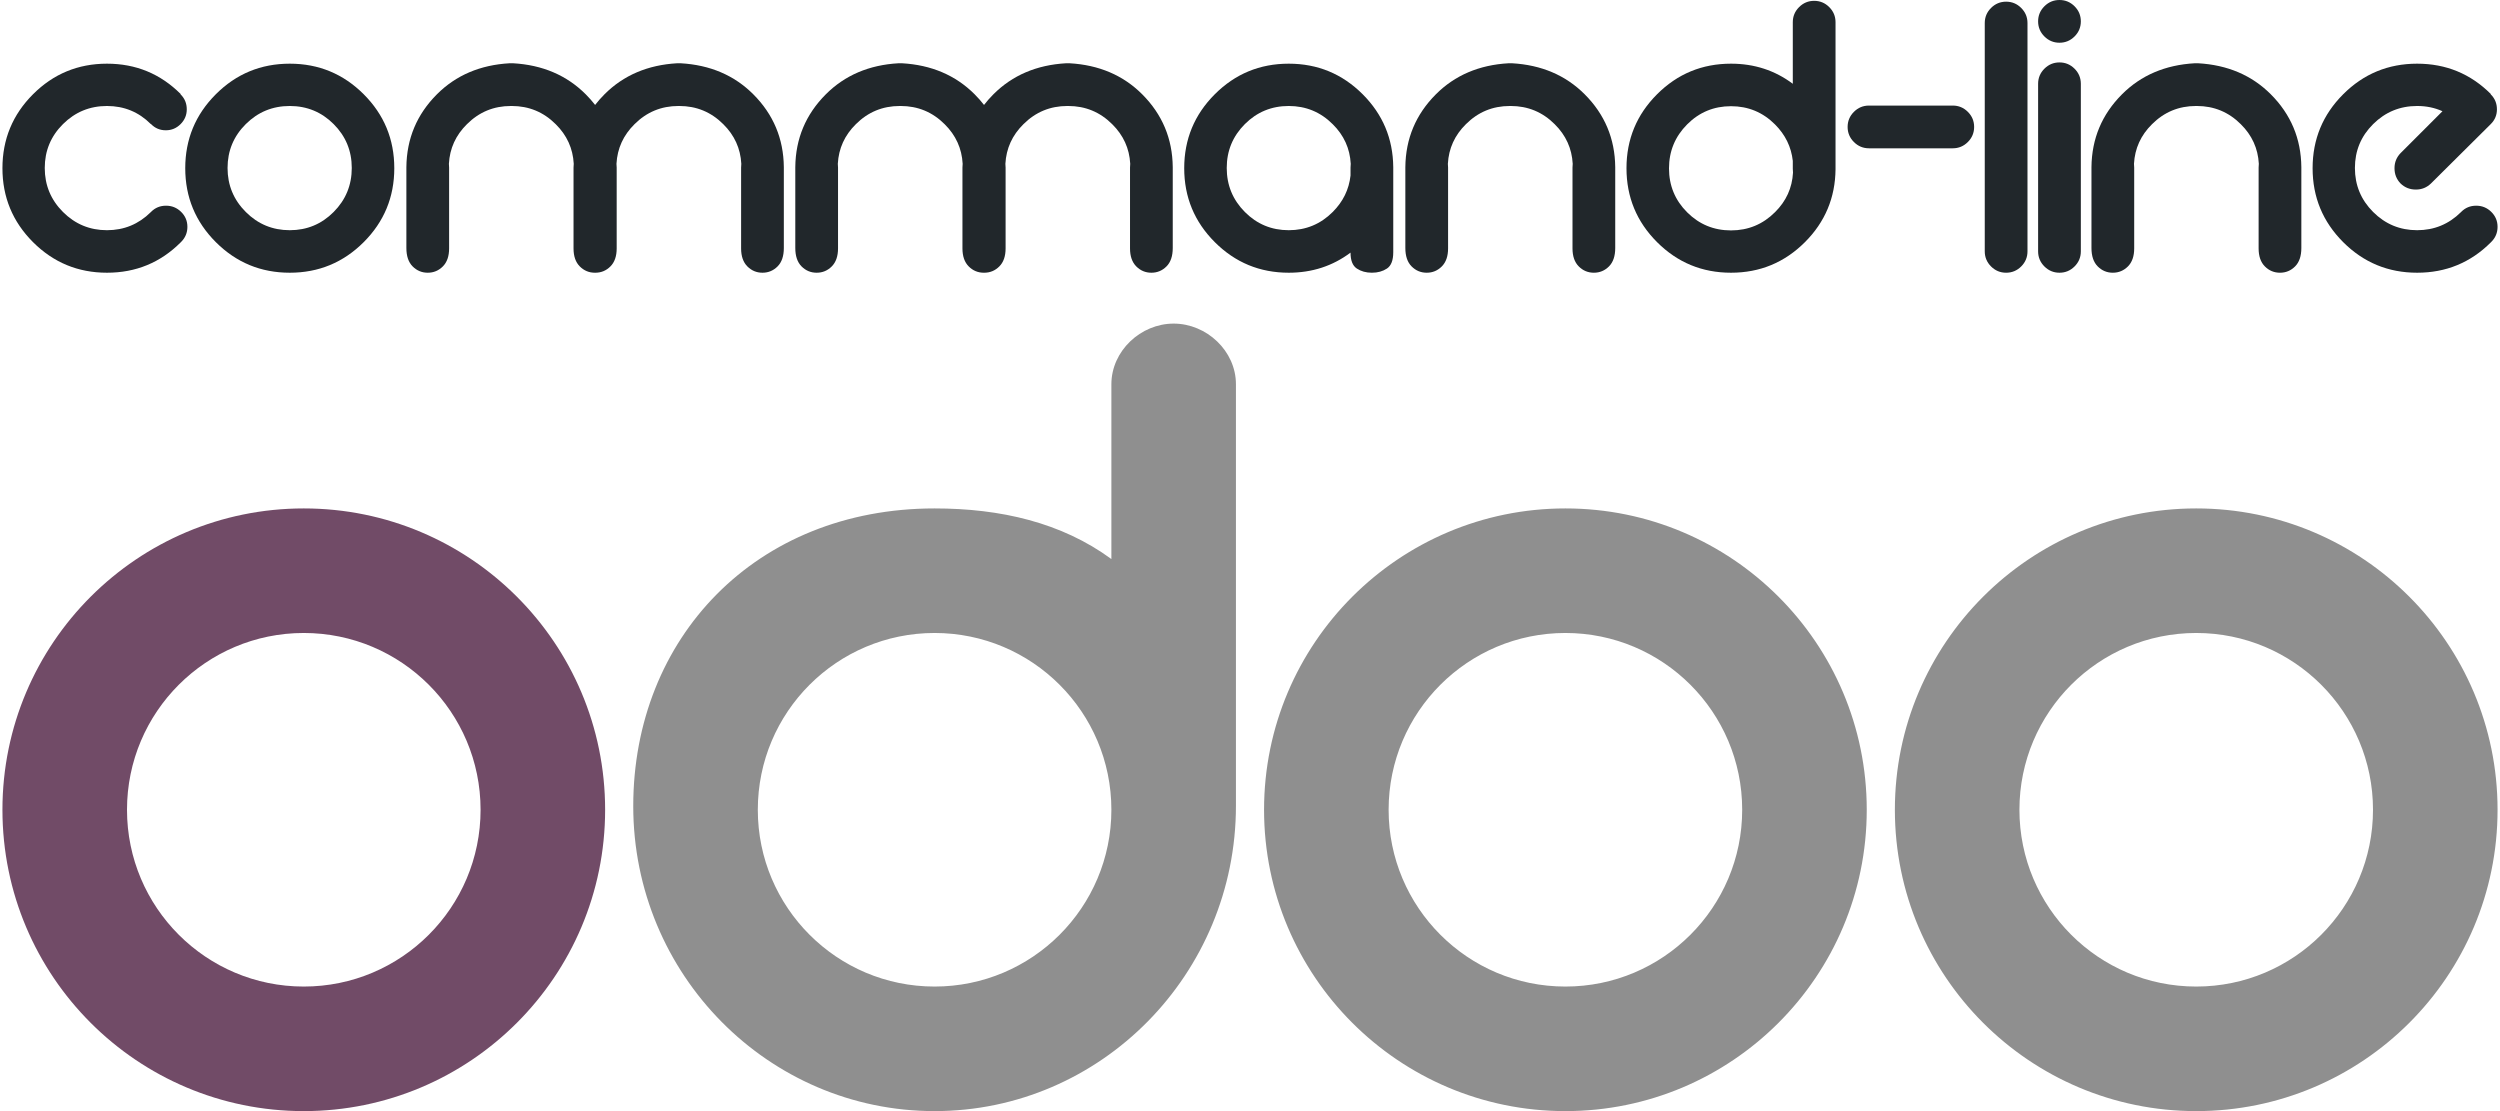 <?xml version="1.0" encoding="UTF-8"?>
<!DOCTYPE svg PUBLIC "-//W3C//DTD SVG 1.1//EN" "http://www.w3.org/Graphics/SVG/1.1/DTD/svg11.dtd">
<svg version="1.1" xmlns="http://www.w3.org/2000/svg" xmlns:xlink="http://www.w3.org/1999/xlink" x="0" y="0" width="1440" height="640" viewBox="0, 0, 1440, 640">
  <g id="Background">
    <rect x="0" y="0" width="1440" height="640" fill="#000000" fill-opacity="0"/>
  </g>
  <g id="Main">
    <g id="light">
      <g id="odoo">
        <path d="M1265.02,640 C1169.158,640 1091.447,562.288 1091.447,466.427 C1091.447,370.565 1169.158,292.853 1265.02,292.853 C1360.882,292.853 1438.593,370.565 1438.593,466.427 C1438.593,562.288 1360.882,640 1265.02,640 z M1265.02,568.256 C1321.259,568.256 1366.849,522.666 1366.849,466.427 C1366.849,410.188 1321.259,364.597 1265.02,364.597 C1208.781,364.597 1163.19,410.188 1163.19,466.427 C1163.19,522.666 1208.781,568.256 1265.02,568.256 z M901.673,640 C805.811,640 728.1,562.288 728.1,466.427 C728.1,370.565 805.811,292.853 901.673,292.853 C997.535,292.853 1075.246,370.565 1075.246,466.427 C1075.246,562.288 997.535,640 901.673,640 z M901.673,568.256 C957.912,568.256 1003.503,522.666 1003.503,466.427 C1003.503,410.188 957.912,364.597 901.673,364.597 C845.434,364.597 799.844,410.188 799.844,466.427 C799.844,522.666 845.434,568.256 901.673,568.256 z M711.9,464.112 C711.9,561.082 634.139,640 538.326,640 C442.514,640 364.753,561.313 364.753,464.344 C364.753,367.374 435.34,292.853 538.326,292.853 C576.281,292.853 611.459,300.953 640.156,322.014 L640.156,221.341 C640.156,202.132 657.051,186.395 676.028,186.395 C695.005,186.395 711.9,202.132 711.9,221.341 z M538.326,568.256 C594.565,568.256 640.156,522.666 640.156,466.427 C640.156,410.188 594.565,364.597 538.326,364.597 C482.088,364.597 436.497,410.188 436.497,466.427 C436.497,522.666 482.088,568.256 538.326,568.256 z" fill="#8F8F8F"/>
        <path d="M174.98,640 C79.118,640 1.407,562.289 1.407,466.427 C1.407,370.565 79.118,292.853 174.98,292.853 C270.842,292.853 348.553,370.565 348.553,466.427 C348.553,562.289 270.842,640 174.98,640 z M174.98,568.256 C231.219,568.256 276.81,522.666 276.81,466.427 C276.81,410.188 231.219,364.597 174.98,364.597 C118.741,364.597 73.151,410.188 73.151,466.427 C73.151,522.666 118.741,568.256 174.98,568.256 z" fill="#714B67"/>
      </g>
      <g id="command-line">
        <path d="M1406.862,64.066 Q1400.226,61.05 1392.263,61.05 Q1377.423,61.05 1366.926,71.486 Q1356.429,81.922 1356.429,96.762 Q1356.429,111.603 1366.926,122.099 Q1377.423,132.596 1392.263,132.596 Q1406.982,132.596 1417.479,122.22 Q1417.6,122.099 1417.72,121.979 Q1421.219,118.48 1426.287,118.48 Q1431.354,118.48 1434.974,122.039 Q1438.593,125.598 1438.593,130.666 Q1438.593,135.733 1434.974,139.353 Q1434.853,139.473 1434.732,139.594 Q1417.238,157.088 1392.263,157.088 Q1367.288,157.088 1349.673,139.473 Q1332.058,121.858 1332.058,96.883 Q1332.058,71.908 1349.673,54.293 Q1367.288,36.678 1392.263,36.678 Q1417.238,36.678 1434.732,54.172 L1434.612,54.293 Q1434.612,54.414 1434.732,54.414 Q1438.231,57.913 1438.231,62.98 Q1438.231,67.927 1434.732,71.426 L1400.226,105.691 Q1396.606,109.19 1391.539,109.19 Q1386.351,109.19 1382.731,105.691 Q1379.233,102.071 1379.233,96.883 Q1379.233,91.816 1382.731,88.196 z" fill="#21272B"/>
        <path d="M1266.096,36.437 Q1291.553,37.885 1307.962,54.293 Q1325.336,71.667 1325.577,96.28 L1325.577,142.852 Q1325.577,149.849 1321.957,153.469 Q1318.338,157.088 1313.27,157.088 Q1308.203,157.088 1304.583,153.469 Q1300.964,149.849 1300.964,143.093 L1300.964,96.521 Q1300.964,95.435 1301.085,94.35 Q1300.361,81.078 1290.708,71.546 Q1280.212,61.05 1265.372,61.05 L1264.889,61.05 Q1250.049,61.05 1239.552,71.546 Q1229.9,81.078 1229.176,94.35 Q1229.297,95.435 1229.297,96.521 L1229.297,143.093 Q1229.297,149.849 1225.677,153.469 Q1222.058,157.088 1216.99,157.088 Q1211.923,157.088 1208.303,153.469 Q1204.684,149.849 1204.684,142.852 L1204.684,96.28 Q1204.925,71.667 1222.299,54.293 Q1238.708,37.885 1264.165,36.437 z" fill="#21272B"/>
        <path d="M1186.259,24.613 Q1181.191,24.613 1177.572,20.993 Q1173.952,17.374 1173.952,12.306 Q1173.952,7.239 1177.572,3.62 Q1181.191,0 1186.259,0 Q1191.326,0 1194.945,3.62 Q1198.565,7.239 1198.565,12.306 Q1198.565,17.374 1194.945,20.993 Q1191.326,24.613 1186.259,24.613 z M1186.259,157.089 Q1181.191,157.089 1177.572,153.469 Q1173.952,149.849 1173.952,144.782 L1173.952,48.261 Q1173.952,43.193 1177.572,39.574 Q1181.191,35.954 1186.259,35.954 Q1191.326,35.954 1194.945,39.574 Q1198.565,43.193 1198.565,48.261 L1198.565,144.782 Q1198.565,149.849 1194.945,153.469 Q1191.326,157.089 1186.259,157.089 z" fill="#21272B"/>
        <path d="M1155.527,0.965 Q1160.594,0.965 1164.214,4.585 Q1167.833,8.204 1167.833,13.271 L1167.833,144.782 Q1167.833,149.849 1164.214,153.469 Q1160.594,157.088 1155.527,157.088 Q1150.459,157.088 1146.84,153.469 Q1143.22,149.849 1143.22,144.782 L1143.22,13.271 Q1143.22,8.204 1146.84,4.585 Q1150.459,0.965 1155.527,0.965 z" fill="#21272B"/>
        <path d="M1064.228,73.115 Q1064.228,68.048 1067.847,64.428 Q1071.467,60.808 1076.534,60.808 L1124.795,60.808 Q1129.862,60.808 1133.482,64.428 Q1137.101,68.048 1137.101,73.115 Q1137.101,78.182 1133.482,81.802 Q1129.862,85.421 1124.795,85.421 L1076.534,85.421 Q1071.467,85.421 1067.847,81.802 Q1064.228,78.182 1064.228,73.115 z" fill="#21272B"/>
        <path d="M1032.772,99.417 Q1032.652,98.331 1032.652,97.245 L1032.652,92.66 Q1031.324,80.595 1022.396,71.667 Q1011.899,61.17 997.059,61.17 Q982.219,61.17 971.783,71.667 Q961.346,82.164 961.346,97.004 Q961.346,111.844 971.783,122.28 Q982.219,132.717 997.059,132.717 Q1011.899,132.717 1022.396,122.22 Q1032.048,112.688 1032.772,99.417 z M1057.265,97.486 Q1057.023,122.099 1039.649,139.473 Q1022.034,157.088 997.059,157.088 Q972.084,157.088 954.469,139.473 Q936.854,121.858 936.854,96.883 Q936.854,71.908 954.469,54.293 Q972.084,36.678 997.059,36.678 Q1017.208,36.678 1032.652,48.26 L1032.652,12.789 Q1032.652,7.721 1036.271,4.102 Q1039.891,0.482 1044.958,0.482 Q1050.025,0.482 1053.645,4.102 Q1057.265,7.721 1057.265,12.789 z" fill="#21272B"/>
        <path d="M870.892,36.437 Q896.35,37.885 912.758,54.293 Q930.132,71.667 930.373,96.28 L930.373,142.852 Q930.373,149.849 926.754,153.469 Q923.134,157.088 918.067,157.088 Q913,157.088 909.38,153.469 Q905.76,149.849 905.76,143.093 L905.76,96.521 Q905.76,95.435 905.881,94.35 Q905.157,81.078 895.505,71.546 Q885.008,61.05 870.168,61.05 L869.686,61.05 Q854.845,61.05 844.349,71.546 Q834.697,81.078 833.973,94.35 Q834.093,95.435 834.093,96.521 L834.093,143.093 Q834.093,149.849 830.474,153.469 Q826.854,157.088 821.787,157.088 Q816.719,157.088 813.1,153.469 Q809.48,149.849 809.48,142.852 L809.48,96.28 Q809.722,71.667 827.096,54.293 Q843.504,37.885 868.962,36.437 z" fill="#21272B"/>
        <path d="M767.649,71.546 Q757.152,61.05 742.312,61.05 Q727.472,61.05 717.035,71.486 Q706.599,81.922 706.599,96.762 Q706.599,111.603 717.035,122.099 Q727.472,132.596 742.312,132.596 Q757.152,132.596 767.649,122.099 Q776.577,113.171 777.904,101.106 L777.904,96.521 Q777.904,95.435 778.025,94.349 Q777.301,81.078 767.649,71.546 z M802.517,145.264 Q802.517,152.262 798.898,154.675 Q795.278,157.088 790.211,157.088 Q785.143,157.088 781.524,154.675 Q777.904,152.262 777.904,145.506 Q762.461,157.088 742.312,157.088 Q717.337,157.088 699.722,139.473 Q682.107,121.858 682.107,96.883 Q682.107,71.908 699.722,54.293 Q717.337,36.678 742.312,36.678 Q767.287,36.678 784.902,54.293 Q802.276,71.667 802.517,96.28 z" fill="#21272B"/>
        <path d="M566.677,157.088 Q561.61,157.088 557.991,153.469 Q554.371,149.849 554.371,143.093 L554.371,96.521 Q554.371,95.435 554.492,94.35 Q553.768,81.078 544.116,71.546 Q533.619,61.05 518.779,61.05 L518.296,61.05 Q503.456,61.05 492.959,71.546 Q483.307,81.078 482.583,94.35 Q482.704,95.435 482.704,96.521 L482.704,143.093 Q482.704,149.849 479.084,153.469 Q475.465,157.088 470.397,157.088 Q465.33,157.088 461.71,153.469 Q458.091,149.849 458.091,142.852 L458.091,96.28 Q458.332,71.667 475.706,54.293 Q492.115,37.885 517.572,36.437 L519.503,36.437 Q544.96,37.885 561.369,54.293 Q564.385,57.31 566.798,60.446 Q569.211,57.31 572.227,54.293 Q588.636,37.885 614.094,36.437 L616.024,36.437 Q641.482,37.885 657.89,54.293 Q675.264,71.667 675.505,96.28 L675.505,142.852 Q675.505,149.849 671.886,153.469 Q668.266,157.088 663.199,157.088 Q658.131,157.088 654.512,153.469 Q650.892,149.849 650.892,143.093 L650.892,96.521 Q650.892,95.435 651.013,94.35 Q650.289,81.078 640.637,71.546 Q630.14,61.05 615.3,61.05 L614.818,61.05 Q599.977,61.05 589.481,71.546 Q579.828,81.078 579.105,94.35 Q579.225,95.435 579.225,96.521 L579.225,143.093 Q579.225,149.849 575.606,153.469 Q571.986,157.088 566.919,157.088 z" fill="#21272B"/>
        <path d="M342.662,157.088 Q337.594,157.088 333.975,153.469 Q330.355,149.849 330.355,143.093 L330.355,96.521 Q330.355,95.435 330.476,94.35 Q329.752,81.078 320.1,71.546 Q309.603,61.05 294.763,61.05 L294.28,61.05 Q279.44,61.05 268.943,71.546 Q259.291,81.078 258.567,94.35 Q258.688,95.435 258.688,96.521 L258.688,143.093 Q258.688,149.849 255.068,153.469 Q251.449,157.088 246.382,157.088 Q241.314,157.088 237.695,153.469 Q234.075,149.849 234.075,142.852 L234.075,96.28 Q234.316,71.667 251.69,54.293 Q268.099,37.885 293.556,36.437 L295.487,36.437 Q320.944,37.885 337.353,54.293 Q340.369,57.31 342.782,60.446 Q345.195,57.31 348.212,54.293 Q364.62,37.885 390.078,36.437 L392.008,36.437 Q417.466,37.885 433.874,54.293 Q451.248,71.667 451.49,96.28 L451.49,142.852 Q451.49,149.849 447.87,153.469 Q444.25,157.088 439.183,157.088 Q434.116,157.088 430.496,153.469 Q426.877,149.849 426.877,143.093 L426.877,96.521 Q426.877,95.435 426.997,94.35 Q426.273,81.078 416.621,71.546 Q406.124,61.05 391.284,61.05 L390.802,61.05 Q375.962,61.05 365.465,71.546 Q355.813,81.078 355.089,94.35 Q355.209,95.435 355.209,96.521 L355.209,143.093 Q355.209,149.849 351.59,153.469 Q347.97,157.088 342.903,157.088 z" fill="#21272B"/>
        <path d="M166.907,36.678 Q191.881,36.678 209.497,54.293 Q227.112,71.908 227.112,96.883 Q227.112,121.858 209.497,139.473 Q191.881,157.088 166.907,157.088 Q141.932,157.088 124.316,139.473 Q106.701,121.858 106.701,96.883 Q106.701,71.908 124.316,54.293 Q141.932,36.678 166.907,36.678 z M166.907,61.05 Q152.066,61.05 141.57,71.486 Q131.073,81.922 131.073,96.762 Q131.073,111.603 141.57,122.099 Q152.066,132.596 166.907,132.596 Q181.747,132.596 192.183,122.099 Q202.619,111.603 202.619,96.762 Q202.619,81.922 192.183,71.486 Q181.747,61.05 166.907,61.05 z" fill="#21272B"/>
        <path d="M103.961,54.293 Q103.961,54.414 104.081,54.414 Q107.58,57.913 107.58,62.98 Q107.58,67.927 104.021,71.486 Q100.462,75.045 95.515,75.045 Q90.448,75.045 86.949,71.426 L86.828,71.426 Q76.452,61.05 61.612,61.05 Q46.772,61.05 36.275,71.486 Q25.779,81.922 25.779,96.762 Q25.779,111.603 36.275,122.099 Q46.772,132.596 61.612,132.596 Q76.332,132.596 86.828,122.22 Q86.949,122.099 87.07,121.979 Q90.568,118.48 95.636,118.48 Q100.703,118.48 104.323,122.039 Q107.942,125.598 107.942,130.666 Q107.942,135.733 104.323,139.353 Q104.202,139.473 104.081,139.594 Q86.587,157.088 61.612,157.088 Q36.637,157.088 19.022,139.473 Q1.407,121.858 1.407,96.883 Q1.407,71.908 19.022,54.293 Q36.637,36.678 61.612,36.678 Q86.587,36.678 104.081,54.172 z" fill="#21272B"/>
      </g>
    </g>
    <g id="dark" display="none">
      <g id="odoo">
        <path d="M1265.02,640 C1169.158,640 1091.447,562.288 1091.447,466.427 C1091.447,370.565 1169.158,292.853 1265.02,292.853 C1360.882,292.853 1438.593,370.565 1438.593,466.427 C1438.593,562.288 1360.882,640 1265.02,640 z M1265.02,568.256 C1321.259,568.256 1366.849,522.666 1366.849,466.427 C1366.849,410.188 1321.259,364.597 1265.02,364.597 C1208.781,364.597 1163.19,410.188 1163.19,466.427 C1163.19,522.666 1208.781,568.256 1265.02,568.256 z M901.673,640 C805.811,640 728.1,562.288 728.1,466.427 C728.1,370.565 805.811,292.853 901.673,292.853 C997.535,292.853 1075.246,370.565 1075.246,466.427 C1075.246,562.288 997.535,640 901.673,640 z M901.673,568.256 C957.912,568.256 1003.503,522.666 1003.503,466.427 C1003.503,410.188 957.912,364.597 901.673,364.597 C845.434,364.597 799.844,410.188 799.844,466.427 C799.844,522.666 845.434,568.256 901.673,568.256 z M711.9,464.112 C711.9,561.082 634.139,640 538.326,640 C442.514,640 364.753,561.313 364.753,464.344 C364.753,367.374 435.34,292.853 538.326,292.853 C576.281,292.853 611.459,300.953 640.156,322.014 L640.156,221.341 C640.156,202.132 657.051,186.395 676.028,186.395 C695.005,186.395 711.9,202.132 711.9,221.341 z M538.326,568.256 C594.565,568.256 640.156,522.666 640.156,466.427 C640.156,410.188 594.565,364.597 538.326,364.597 C482.088,364.597 436.497,410.188 436.497,466.427 C436.497,522.666 482.088,568.256 538.326,568.256 z" fill="#FFFFFF"/>
        <path d="M174.98,640 C79.118,640 1.407,562.289 1.407,466.427 C1.407,370.565 79.118,292.853 174.98,292.853 C270.842,292.853 348.553,370.565 348.553,466.427 C348.553,562.289 270.842,640 174.98,640 z M174.98,568.256 C231.219,568.256 276.81,522.666 276.81,466.427 C276.81,410.188 231.219,364.597 174.98,364.597 C118.741,364.597 73.151,410.188 73.151,466.427 C73.151,522.666 118.741,568.256 174.98,568.256 z" fill="#FFFFFF"/>
      </g>
      <g id="command-line">
        <path d="M1406.862,64.066 Q1400.226,61.05 1392.263,61.05 Q1377.423,61.05 1366.926,71.486 Q1356.429,81.922 1356.429,96.762 Q1356.429,111.603 1366.926,122.099 Q1377.423,132.596 1392.263,132.596 Q1406.982,132.596 1417.479,122.22 Q1417.6,122.099 1417.72,121.979 Q1421.219,118.48 1426.287,118.48 Q1431.354,118.48 1434.974,122.039 Q1438.593,125.598 1438.593,130.666 Q1438.593,135.733 1434.974,139.353 Q1434.853,139.473 1434.732,139.594 Q1417.238,157.088 1392.263,157.088 Q1367.288,157.088 1349.673,139.473 Q1332.058,121.858 1332.058,96.883 Q1332.058,71.908 1349.673,54.293 Q1367.288,36.678 1392.263,36.678 Q1417.238,36.678 1434.732,54.172 L1434.612,54.293 Q1434.612,54.414 1434.732,54.414 Q1438.231,57.913 1438.231,62.98 Q1438.231,67.927 1434.732,71.426 L1400.226,105.691 Q1396.606,109.19 1391.539,109.19 Q1386.351,109.19 1382.731,105.691 Q1379.233,102.071 1379.233,96.883 Q1379.233,91.816 1382.731,88.196 z" fill="#FFFFFF"/>
        <path d="M1266.096,36.437 Q1291.553,37.885 1307.962,54.293 Q1325.336,71.667 1325.577,96.28 L1325.577,142.852 Q1325.577,149.849 1321.957,153.469 Q1318.338,157.088 1313.27,157.088 Q1308.203,157.088 1304.583,153.469 Q1300.964,149.849 1300.964,143.093 L1300.964,96.521 Q1300.964,95.435 1301.085,94.35 Q1300.361,81.078 1290.708,71.546 Q1280.212,61.05 1265.372,61.05 L1264.889,61.05 Q1250.049,61.05 1239.552,71.546 Q1229.9,81.078 1229.176,94.35 Q1229.297,95.435 1229.297,96.521 L1229.297,143.093 Q1229.297,149.849 1225.677,153.469 Q1222.058,157.088 1216.99,157.088 Q1211.923,157.088 1208.303,153.469 Q1204.684,149.849 1204.684,142.852 L1204.684,96.28 Q1204.925,71.667 1222.299,54.293 Q1238.708,37.885 1264.165,36.437 z" fill="#FFFFFF"/>
        <path d="M1186.259,24.613 Q1181.191,24.613 1177.572,20.993 Q1173.952,17.374 1173.952,12.306 Q1173.952,7.239 1177.572,3.62 Q1181.191,-0 1186.259,-0 Q1191.326,-0 1194.945,3.62 Q1198.565,7.239 1198.565,12.306 Q1198.565,17.374 1194.945,20.993 Q1191.326,24.613 1186.259,24.613 z M1186.259,157.089 Q1181.191,157.089 1177.572,153.469 Q1173.952,149.849 1173.952,144.782 L1173.952,48.261 Q1173.952,43.193 1177.572,39.574 Q1181.191,35.954 1186.259,35.954 Q1191.326,35.954 1194.945,39.574 Q1198.565,43.193 1198.565,48.261 L1198.565,144.782 Q1198.565,149.849 1194.945,153.469 Q1191.326,157.089 1186.259,157.089 z" fill="#FFFFFF"/>
        <path d="M1155.527,0.965 Q1160.594,0.965 1164.214,4.585 Q1167.833,8.204 1167.833,13.271 L1167.833,144.782 Q1167.833,149.849 1164.214,153.469 Q1160.594,157.088 1155.527,157.088 Q1150.459,157.088 1146.84,153.469 Q1143.22,149.849 1143.22,144.782 L1143.22,13.271 Q1143.22,8.204 1146.84,4.585 Q1150.459,0.965 1155.527,0.965 z" fill="#FFFFFF"/>
        <path d="M1064.228,73.115 Q1064.228,68.047 1067.847,64.428 Q1071.467,60.808 1076.534,60.808 L1124.795,60.808 Q1129.862,60.808 1133.482,64.428 Q1137.101,68.047 1137.101,73.115 Q1137.101,78.182 1133.482,81.802 Q1129.862,85.421 1124.795,85.421 L1076.534,85.421 Q1071.467,85.421 1067.847,81.802 Q1064.228,78.182 1064.228,73.115 z" fill="#FFFFFF"/>
        <path d="M1032.772,99.417 Q1032.652,98.331 1032.652,97.245 L1032.652,92.66 Q1031.324,80.595 1022.396,71.667 Q1011.899,61.17 997.059,61.17 Q982.219,61.17 971.783,71.667 Q961.346,82.164 961.346,97.004 Q961.346,111.844 971.783,122.28 Q982.219,132.717 997.059,132.717 Q1011.899,132.717 1022.396,122.22 Q1032.048,112.688 1032.772,99.417 z M1057.265,97.486 Q1057.023,122.099 1039.649,139.473 Q1022.034,157.088 997.059,157.088 Q972.084,157.088 954.469,139.473 Q936.854,121.858 936.854,96.883 Q936.854,71.908 954.469,54.293 Q972.084,36.678 997.059,36.678 Q1017.208,36.678 1032.652,48.26 L1032.652,12.789 Q1032.652,7.721 1036.271,4.102 Q1039.891,0.482 1044.958,0.482 Q1050.025,0.482 1053.645,4.102 Q1057.265,7.721 1057.265,12.789 z" fill="#FFFFFF"/>
        <path d="M870.892,36.437 Q896.35,37.885 912.758,54.293 Q930.132,71.667 930.373,96.28 L930.373,142.852 Q930.373,149.849 926.754,153.469 Q923.134,157.088 918.067,157.088 Q913,157.088 909.38,153.469 Q905.76,149.849 905.76,143.093 L905.76,96.521 Q905.76,95.435 905.881,94.35 Q905.157,81.078 895.505,71.546 Q885.008,61.05 870.168,61.05 L869.686,61.05 Q854.845,61.05 844.349,71.546 Q834.697,81.078 833.973,94.35 Q834.093,95.435 834.093,96.521 L834.093,143.093 Q834.093,149.849 830.474,153.469 Q826.854,157.088 821.787,157.088 Q816.719,157.088 813.1,153.469 Q809.48,149.849 809.48,142.852 L809.48,96.28 Q809.722,71.667 827.096,54.293 Q843.504,37.885 868.962,36.437 z" fill="#FFFFFF"/>
        <path d="M767.649,71.546 Q757.152,61.05 742.312,61.05 Q727.472,61.05 717.035,71.486 Q706.599,81.922 706.599,96.762 Q706.599,111.603 717.035,122.099 Q727.472,132.596 742.312,132.596 Q757.152,132.596 767.649,122.099 Q776.577,113.171 777.904,101.106 L777.904,96.521 Q777.904,95.435 778.025,94.349 Q777.301,81.078 767.649,71.546 z M802.517,145.264 Q802.517,152.262 798.898,154.675 Q795.278,157.088 790.211,157.088 Q785.143,157.088 781.524,154.675 Q777.904,152.262 777.904,145.506 Q762.461,157.088 742.312,157.088 Q717.337,157.088 699.722,139.473 Q682.107,121.858 682.107,96.883 Q682.107,71.908 699.722,54.293 Q717.337,36.678 742.312,36.678 Q767.287,36.678 784.902,54.293 Q802.276,71.667 802.517,96.28 z" fill="#FFFFFF"/>
        <path d="M566.677,157.088 Q561.61,157.088 557.991,153.469 Q554.371,149.849 554.371,143.093 L554.371,96.521 Q554.371,95.435 554.492,94.35 Q553.768,81.078 544.116,71.546 Q533.619,61.05 518.779,61.05 L518.296,61.05 Q503.456,61.05 492.959,71.546 Q483.307,81.078 482.583,94.35 Q482.704,95.435 482.704,96.521 L482.704,143.093 Q482.704,149.849 479.084,153.469 Q475.465,157.088 470.397,157.088 Q465.33,157.088 461.71,153.469 Q458.091,149.849 458.091,142.852 L458.091,96.28 Q458.332,71.667 475.706,54.293 Q492.115,37.885 517.572,36.437 L519.503,36.437 Q544.96,37.885 561.369,54.293 Q564.385,57.309 566.798,60.446 Q569.211,57.309 572.227,54.293 Q588.636,37.885 614.094,36.437 L616.024,36.437 Q641.482,37.885 657.89,54.293 Q675.264,71.667 675.505,96.28 L675.505,142.852 Q675.505,149.849 671.886,153.469 Q668.266,157.088 663.199,157.088 Q658.131,157.088 654.512,153.469 Q650.892,149.849 650.892,143.093 L650.892,96.521 Q650.892,95.435 651.013,94.35 Q650.289,81.078 640.637,71.546 Q630.14,61.05 615.3,61.05 L614.818,61.05 Q599.977,61.05 589.481,71.546 Q579.828,81.078 579.105,94.35 Q579.225,95.435 579.225,96.521 L579.225,143.093 Q579.225,149.849 575.606,153.469 Q571.986,157.088 566.919,157.088 z" fill="#FFFFFF"/>
        <path d="M342.662,157.088 Q337.594,157.088 333.975,153.469 Q330.355,149.849 330.355,143.093 L330.355,96.521 Q330.355,95.435 330.476,94.35 Q329.752,81.078 320.1,71.546 Q309.603,61.05 294.763,61.05 L294.28,61.05 Q279.44,61.05 268.943,71.546 Q259.291,81.078 258.567,94.35 Q258.688,95.435 258.688,96.521 L258.688,143.093 Q258.688,149.849 255.068,153.469 Q251.449,157.088 246.382,157.088 Q241.314,157.088 237.695,153.469 Q234.075,149.849 234.075,142.852 L234.075,96.28 Q234.316,71.667 251.69,54.293 Q268.099,37.885 293.556,36.437 L295.487,36.437 Q320.944,37.885 337.353,54.293 Q340.369,57.309 342.782,60.446 Q345.195,57.309 348.212,54.293 Q364.62,37.885 390.078,36.437 L392.008,36.437 Q417.466,37.885 433.874,54.293 Q451.248,71.667 451.49,96.28 L451.49,142.852 Q451.49,149.849 447.87,153.469 Q444.25,157.088 439.183,157.088 Q434.116,157.088 430.496,153.469 Q426.877,149.849 426.877,143.093 L426.877,96.521 Q426.877,95.435 426.997,94.35 Q426.273,81.078 416.621,71.546 Q406.124,61.05 391.284,61.05 L390.802,61.05 Q375.962,61.05 365.465,71.546 Q355.813,81.078 355.089,94.35 Q355.209,95.435 355.209,96.521 L355.209,143.093 Q355.209,149.849 351.59,153.469 Q347.97,157.088 342.903,157.088 z" fill="#FFFFFF"/>
        <path d="M166.907,36.678 Q191.881,36.678 209.497,54.293 Q227.112,71.908 227.112,96.883 Q227.112,121.858 209.497,139.473 Q191.881,157.088 166.907,157.088 Q141.932,157.088 124.316,139.473 Q106.701,121.858 106.701,96.883 Q106.701,71.908 124.316,54.293 Q141.932,36.678 166.907,36.678 z M166.907,61.05 Q152.066,61.05 141.57,71.486 Q131.073,81.922 131.073,96.762 Q131.073,111.603 141.57,122.099 Q152.066,132.596 166.907,132.596 Q181.747,132.596 192.183,122.099 Q202.619,111.603 202.619,96.762 Q202.619,81.922 192.183,71.486 Q181.747,61.05 166.907,61.05 z" fill="#FFFFFF"/>
        <path d="M103.961,54.293 Q103.961,54.414 104.081,54.414 Q107.58,57.913 107.58,62.98 Q107.58,67.927 104.021,71.486 Q100.462,75.045 95.515,75.045 Q90.448,75.045 86.949,71.426 L86.828,71.426 Q76.452,61.05 61.612,61.05 Q46.772,61.05 36.275,71.486 Q25.779,81.922 25.779,96.762 Q25.779,111.603 36.275,122.099 Q46.772,132.596 61.612,132.596 Q76.332,132.596 86.828,122.22 Q86.949,122.099 87.07,121.979 Q90.568,118.48 95.636,118.48 Q100.703,118.48 104.323,122.039 Q107.942,125.598 107.942,130.666 Q107.942,135.733 104.323,139.353 Q104.202,139.473 104.081,139.594 Q86.587,157.088 61.612,157.088 Q36.637,157.088 19.022,139.473 Q1.407,121.858 1.407,96.883 Q1.407,71.908 19.022,54.293 Q36.637,36.678 61.612,36.678 Q86.587,36.678 104.081,54.172 z" fill="#FFFFFF"/>
      </g>
    </g>
  </g>
</svg>
